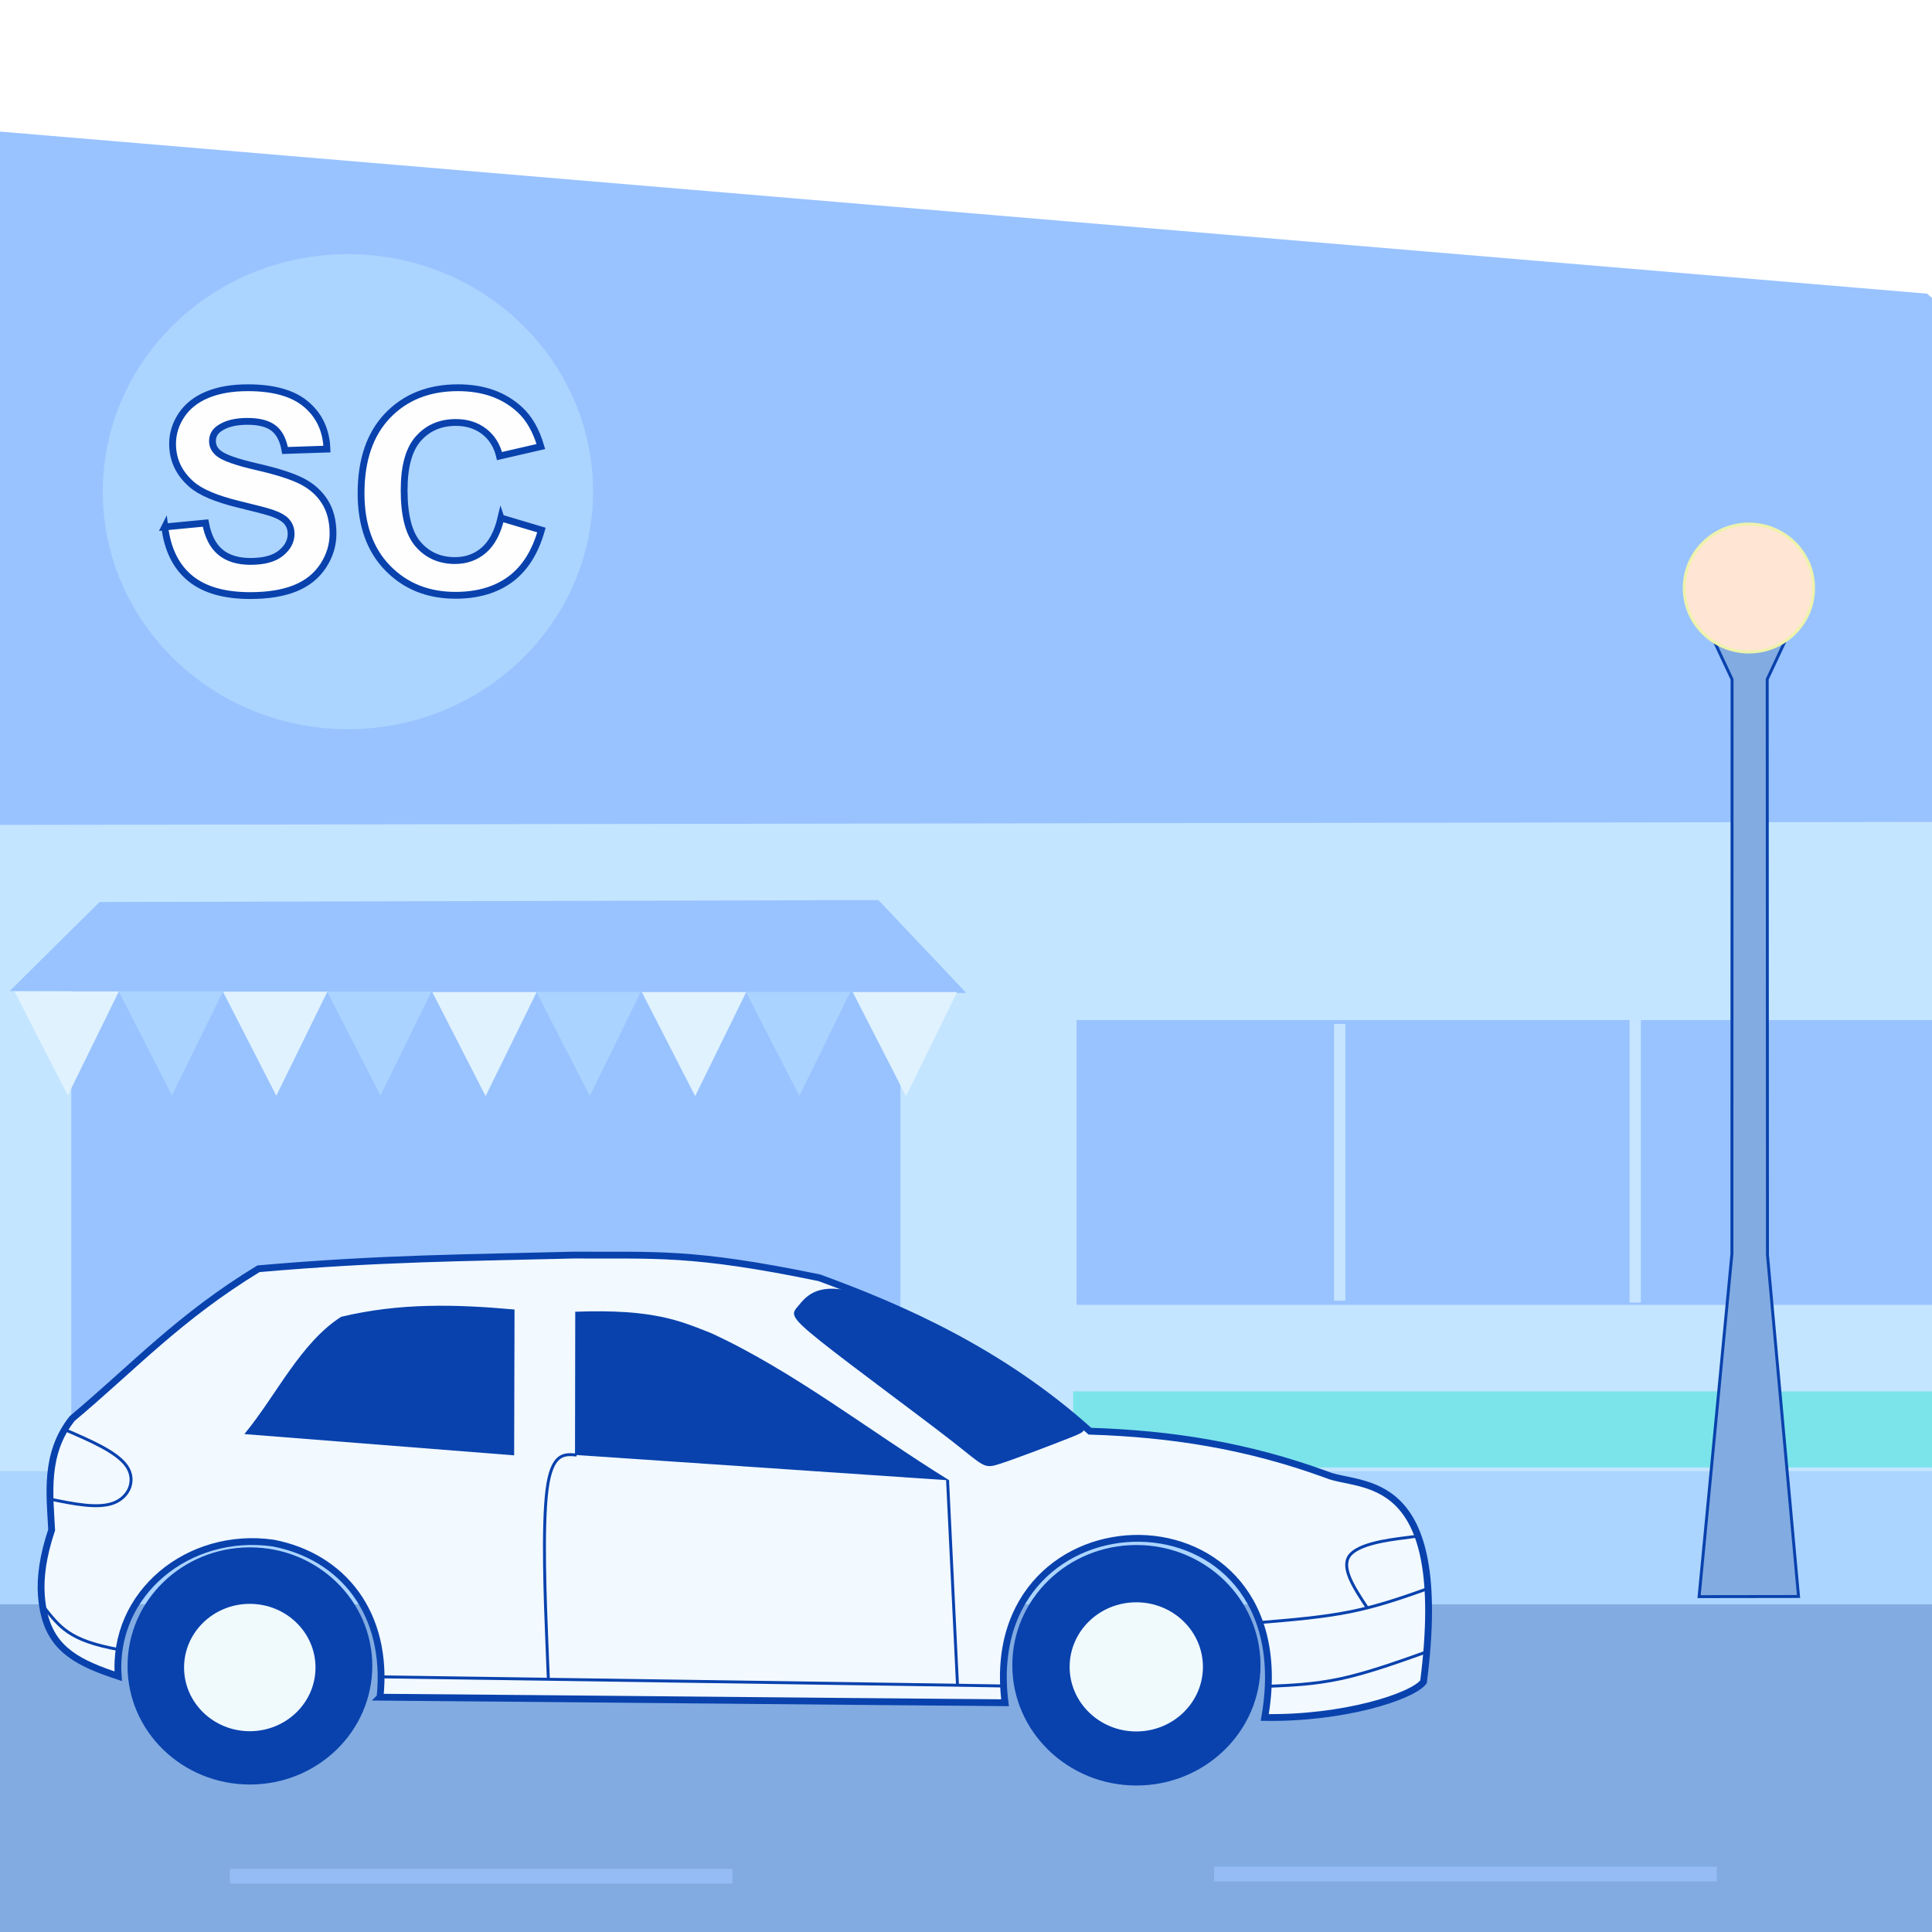 <?xml version="1.0" encoding="UTF-8"?>
<!DOCTYPE svg PUBLIC "-//W3C//DTD SVG 1.0//EN" "http://www.w3.org/TR/2001/REC-SVG-20010904/DTD/svg10.dtd">
<!-- Creator: CorelDRAW 2021 (64-Bit) -->
<svg xmlns="http://www.w3.org/2000/svg" xml:space="preserve" width="50mm" height="50mm" version="1.0" style="shape-rendering:geometricPrecision; text-rendering:geometricPrecision; image-rendering:optimizeQuality; fill-rule:evenodd; clip-rule:evenodd"
viewBox="0 0 6611.24 6611.24"
 xmlns:xlink="http://www.w3.org/1999/xlink"
 xmlns:xodm="http://www.corel.com/coreldraw/odm/2003">
 <rect x="0" y="0" width="6611.24" height="6611.24" fill="#808080" stroke="none"/>
 <defs>
  <style type="text/css">
   <![CDATA[
    .str3 {stroke:#0942AD;stroke-width:23.32;stroke-miterlimit:22.926}
    .str0 {stroke:#97C3FF;stroke-width:23.32;stroke-miterlimit:22.926}
    .str1 {stroke:#0942AD;stroke-width:10.08;stroke-miterlimit:22.926}
    .str2 {stroke:#EEF2AC;stroke-width:10.08;stroke-miterlimit:22.926}
    .fil25 {fill:none}
    .fil24 {fill:#0942AD}
    .fil19 {fill:#7BE4EA}
    .fil1 {fill:#82ABE1}
    .fil21 {fill:#95BCF5}
    .fil16 {fill:#98C2FF}
    .fil4 {fill:#98C3FE}
    .fil15 {fill:#98C3FF}
    .fil6 {fill:#99C3FD}
    .fil8 {fill:#99C3FF}
    .fil10 {fill:#AAD3FF}
    .fil3 {fill:#AAD4FE}
    .fil20 {fill:#ABD4FF}
    .fil18 {fill:#ADD4F6}
    .fil5 {fill:#ADD4FD}
    .fil13 {fill:#ADD4FF}
    .fil7 {fill:#B0D5FC}
    .fil2 {fill:#C4E5FF}
    .fil12 {fill:#C5E4FF}
    .fil14 {fill:#C6E3FF}
    .fil11 {fill:#C6E4FF}
    .fil9 {fill:#E0F2FE}
    .fil26 {fill:#F0FAFD}
    .fil17 {fill:#F1FAFF}
    .fil23 {fill:#F2F9FF}
    .fil22 {fill:#FFE5D4}
    .fil0 {fill:white}
    .fil27 {fill:#FEFEFE;fill-rule:nonzero}
   ]]>
  </style>
   <clipPath id="id0">
    <path d="M-0 0l6611.24 0 0 6611.24 -6611.24 0 0 -6611.24z"/>
   </clipPath>
 </defs>
 <g id="Capa_x0020_1">
  <g>
  </g>
  <g style="clip-path:url(#id0)">
   <g>
    <rect class="fil0 str0" x="-1249.39" y="-1828.03" width="8619.38" height="8764.24"/>
    <g id="_2764277424800">
     <rect class="fil1" x="-5946.07" y="5456.46" width="16562.23" height="1300.15"/>
     <polygon class="fil2" points="10620.05,3899.88 10617.98,5490.3 -5944.6,5489.65 -5950.71,3897.75 -4119.2,3897.17 -4110.7,-467.07 -586.55,-447.13 -599.39,3898.9 -64,3900.96 -73.19,2786.95 6661.1,2778.04 6663.45,3899.23 7529.92,3897.43 7525.29,-465.81 9662.54,-467.31 9660.5,3899.53 "/>
     <rect class="fil3" x="-3684.38" y="560.29" width="1055.07" height="334.34"/>
     <rect class="fil4" x="-3593.8" y="-15.83" width="875.94" height="576.12"/>
     <rect class="fil5" x="-3172.79" y="-14.48" width="40.39" height="575.91"/>
     <rect class="fil6" x="-2625.99" y="4058.36" width="522" height="975.12"/>
     <rect class="fil7" x="-3154.7" y="3734.6" width="1567.94" height="329.03"/>
     <rect class="fil8" x="-5120.19" y="3911.83" width="1684.06" height="1126.24"/>
     <polygon class="fil8" points="-412.48,415.58 -407.82,2823.45 6935.4,2812.09 6935.6,1300.19 6594.42,1004.88 "/>
     <rect class="fil8" x="243.97" y="3380.95" width="2837.44" height="1648.07"/>
     <polygon class="fil8" points="340.72,3086.63 33.18,3391.23 3306.62,3397.85 3005.94,3080 "/>
     <polygon class="fil9" points="406.7,3392.65 232,3748.65 49.58,3392.65 "/>
     <polygon class="fil10" points="763.12,3392.2 588.43,3748.19 406.01,3392.2 "/>
     <polygon class="fil9" points="1120.18,3393.47 945.47,3749.47 763.07,3393.47 "/>
     <polygon class="fil10" points="1476.61,3393.01 1301.9,3749.01 1119.49,3393.01 "/>
     <polygon class="fil9" points="1836.4,3394.83 1661.71,3750.83 1479.29,3394.83 "/>
     <polygon class="fil10" points="2192.83,3394.37 2018.13,3750.37 1835.72,3394.37 "/>
     <polygon class="fil9" points="2553.48,3394.83 2378.79,3750.83 2196.37,3394.83 "/>
     <polygon class="fil10" points="2909.91,3394.37 2735.21,3750.37 2552.8,3394.37 "/>
     <polygon class="fil9" points="3275.05,3394.83 3100.35,3750.83 2917.95,3394.83 "/>
     <rect class="fil8" x="3683.95" y="3490.67" width="2949.27" height="974.44"/>
     <rect class="fil11" x="4565" y="3503.98" width="38.67" height="946.91"/>
     <rect class="fil11" x="5576.28" y="3490.67" width="38.67" height="966.75"/>
     <rect class="fil3" x="-2075.2" y="551.5" width="1055.07" height="334.34"/>
     <rect class="fil4" x="-1984.63" y="-24.62" width="875.94" height="576.12"/>
     <rect class="fil5" x="-1563.62" y="-23.27" width="40.39" height="575.91"/>
     <rect class="fil3" x="-3684.38" y="1878.96" width="1055.07" height="334.34"/>
     <rect class="fil4" x="-3593.8" y="1302.84" width="875.94" height="576.12"/>
     <rect class="fil5" x="-3172.79" y="1304.19" width="40.39" height="575.91"/>
     <rect class="fil3" x="-2075.2" y="1870.17" width="1055.07" height="334.34"/>
     <rect class="fil4" x="-1984.63" y="1294.05" width="875.94" height="576.12"/>
     <rect class="fil5" x="-1563.62" y="1295.4" width="40.39" height="575.91"/>
     <rect class="fil3" x="-3698.17" y="3087.29" width="1055.07" height="334.34"/>
     <rect class="fil4" x="-3607.6" y="2511.17" width="875.94" height="576.12"/>
     <rect class="fil5" x="-3186.59" y="2512.52" width="40.39" height="575.91"/>
     <rect class="fil3" x="-2089" y="3078.5" width="1055.07" height="334.34"/>
     <rect class="fil4" x="-1998.43" y="2502.38" width="875.94" height="576.12"/>
     <rect class="fil5" x="-1577.41" y="2503.73" width="40.39" height="575.91"/>
     <g>
      <rect class="fil8" x="7745.09" y="2282.02" width="840.96" height="870.19"/>
      <rect class="fil12" x="8140.66" y="2280.09" width="53.29" height="872.12"/>
      <rect class="fil12" x="7718.8" y="2527.14" width="886.71" height="32.62"/>
      <rect class="fil12" x="7717.42" y="2842.53" width="886.71" height="32.62"/>
     </g>
     <polygon class="fil13" points="7101.65,2791.38 7101.42,5486.53 9726.14,5480.93 9739.08,2446.5 8462.15,2449.4 8450.14,2798.55 "/>
     <polygon class="fil6" points="9151.1,3100.67 8621.89,3874.97 10615.93,3874.97 10620.46,3098.28 "/>
     <rect class="fil14" x="9003" y="3873.24" width="1613.2" height="1538.15"/>
     <rect class="fil15" x="9642.95" y="4051.38" width="777.79" height="676.75"/>
     <rect class="fil16" x="7487.89" y="3073.78" width="784.87" height="202.45"/>
     <rect class="fil17" x="9276.58" y="2542.85" width="365.19" height="261.55"/>
     <g>
      <rect class="fil8" x="7717.48" y="-90.26" width="840.96" height="870.19"/>
      <rect class="fil12" x="8113.05" y="-92.2" width="53.29" height="872.12"/>
      <rect class="fil12" x="7691.19" y="154.86" width="886.71" height="32.62"/>
      <rect class="fil12" x="7689.81" y="470.25" width="886.71" height="32.62"/>
     </g>
     <g>
      <rect class="fil8" x="8543.38" y="1087.82" width="840.96" height="870.19"/>
      <rect class="fil12" x="8938.95" y="1085.89" width="53.29" height="872.12"/>
      <rect class="fil12" x="8517.09" y="1332.94" width="886.71" height="32.62"/>
      <rect class="fil12" x="8515.71" y="1648.34" width="886.71" height="32.62"/>
     </g>
     <rect class="fil18" x="-4458.62" y="570.28" width="350.34" height="320.34"/>
     <rect class="fil18" x="-4466.37" y="1877.38" width="350.34" height="332.01"/>
     <rect class="fil18" x="-4468.29" y="3091.64" width="350.34" height="329.07"/>
     <rect class="fil18" x="9661.49" y="32.88" width="350.34" height="320.34"/>
     <rect class="fil18" x="9661.49" y="1558.61" width="350.34" height="320.34"/>
     <rect class="fil19" x="3672.17" y="4761.27" width="2944.87" height="260.37"/>
     <rect class="fil20" x="-5933.92" y="5034.25" width="16551.35" height="455.73"/>
     <rect class="fil21" x="-5322.19" y="6398.04" width="1720.22" height="50.35"/>
     <rect class="fil21" x="-2345.6" y="6393.76" width="1720.22" height="50.35"/>
     <rect class="fil21" x="786.44" y="6395.18" width="1720.22" height="50.35"/>
     <rect class="fil21" x="4154.53" y="6387.77" width="1720.22" height="50.35"/>
     <rect class="fil21" x="7553.97" y="6387.57" width="1720.22" height="50.35"/>
    </g>
    <g id="_2764277421728">
     <polygon class="fil1 str1" points="6047.35,2324.38 6048.2,4293.93 6154.53,5463.13 5814.23,5463.61 5926.54,4290.81 5927.12,2324.91 5863.4,2188.76 6110.4,2189.87 "/>
     <ellipse class="fil22 str2" cx="5984.72" cy="2012.24" rx="221.31" ry="218.95"/>
    </g>
    <g id="_2764277423744">
     <path class="fil23 str3" d="M1300.47 5807.73c29.82,-286.65 -127.93,-481.47 -365.38,-527.34 -290.43,-41.66 -551.47,172.43 -530.45,455.65 -131.4,-43.44 -221.41,-87.35 -252.5,-208.68 -5.24,-20.47 -8.82,-43.18 -10.62,-68.43 -4.32,-60.27 5.09,-133.84 35.19,-223.53 -5.7,-118.47 -26.25,-259.91 70.34,-381.24 211.02,-177.06 365.65,-346.96 637.47,-512.52 419.17,-36.68 718.22,-37.43 1079.55,-46.81 276.47,2.06 399.83,-13.22 839.46,77.63 283.36,103.53 621.46,251.45 926.02,524.99 276.48,8.77 536.57,48.94 809.7,148.66 114.48,48.46 425.62,-24.32 332.04,709.06 -38.58,50.6 -273.92,126.25 -543.4,121.99 143.41,-816.69 -984.14,-801.19 -888.64,-50.46 -721.68,-5.83 -1417.11,-13.13 -2138.79,-18.97z"/>
     <path class="fil24" d="M836.16 4907.4c110.46,-133.79 191.9,-312.25 331.38,-401.37 199.43,-48 392.02,-43.05 593.16,-24.9l-1.28 499 -923.26 -72.74z"/>
     <path class="fil24" d="M2431.64 4561.15c280.82,128.5 544.58,336.37 816.87,504.57l-1280.83 -87.02 0.78 -489.97c270.48,-10.3 361.73,32.87 463.18,72.42z"/>
     <path class="fil25 str1" d="M1305.18 5738.17c709.53,10.22 1419.04,20.44 1773.8,25.68 354.76,5.25 354.77,5.51 354.77,5.78"/>
     <path class="fil25 str1" d="M4336.87 5770.58c80.58,-3.33 161.17,-6.66 252.06,-26.34 90.9,-19.69 192.14,-55.72 293.34,-91.76"/>
     <path class="fil25 str1" d="M4307.38 5552.5c108.38,-8.89 216.77,-17.76 313.25,-37.16 96.48,-19.4 181.07,-49.31 265.65,-79.22"/>
     <path class="fil25 str1" d="M3242.47 5064.59c11.36,233.91 22.7,467.81 28.39,584.76 5.67,116.95 5.67,116.95 5.67,116.95"/>
     <path class="fil25 str1" d="M1973.18 4979.07c-42.67,-3.85 -85.32,-7.71 -101.44,120.11 -16.13,127.85 -5.73,387.39 -0.52,517.14 5.21,129.77 5.21,129.77 5.21,129.77"/>
     <path class="fil25 str1" d="M4678.83 5502.11c-45.17,-68.43 -90.35,-136.85 -61.43,-177.8 28.92,-40.94 131.95,-54.41 183.45,-61.14 51.51,-6.73 51.51,-6.73 51.51,-6.73"/>
     <path class="fil25 str1" d="M221.01 4891.88c89.95,38.72 179.92,77.43 212.7,125.49 32.78,48.08 8.37,105.49 -44.89,125.8 -53.27,20.32 -135.38,3.53 -217.52,-13.26"/>
     <path class="fil24" d="M2910.48 4418.12c118.18,27.89 318.49,133.08 467.64,224.93 149.14,91.84 247.13,170.31 296,210.5 48.86,40.17 48.58,42.06 -11.75,66.01 -60.35,23.93 -180.74,69.93 -238.65,88.97 -57.9,19.03 -53.33,11.11 -165.74,-76.77 -112.4,-87.89 -341.79,-255.74 -450.93,-342.86 -109.16,-87.11 -98.04,-93.48 -74.44,-121.37 23.6,-27.9 59.69,-77.31 177.88,-49.41z"/>
     <g>
      <ellipse class="fil24" cx="855.18" cy="5700.79" rx="418.75" ry="405.76"/>
      <ellipse class="fil26" cx="854.76" cy="5706.23" rx="224.89" ry="217.91"/>
     </g>
     <g>
      <ellipse class="fil24" cx="3888.75" cy="5698.46" rx="424.66" ry="411.48"/>
      <ellipse class="fil26" cx="3888.33" cy="5703.98" rx="228.06" ry="220.98"/>
     </g>
     <path class="fil25 str1" d="M145.32 5493.4c59.67,74.64 88.66,120.06 262.35,151.58"/>
    </g>
    <g id="_2764277423408">
     <path class="fil20" d="M1190.54 869.59c463.3,0 838.89,363.92 838.89,812.85 0,448.93 -375.58,812.85 -838.89,812.85 -463.3,0 -838.89,-363.92 -838.89,-812.85 0,-448.93 375.58,-812.85 838.89,-812.85z"/>
     <path class="fil27 str3" d="M563.83 1803.23l139.5 -13.42c8.4,45.21 25.22,78.28 50.77,99.53 25.56,21.25 60.02,31.79 103.39,31.79 45.82,0 80.45,-9.43 103.69,-28.27 23.25,-18.86 34.96,-40.9 34.96,-66.14 0,-16.3 -4.96,-30.04 -14.69,-41.55 -9.71,-11.33 -26.87,-21.25 -51.26,-29.55 -16.65,-5.75 -54.57,-15.66 -113.92,-30.03 -76.33,-18.54 -129.92,-41.23 -160.76,-68.21 -43.36,-37.87 -64.95,-84.04 -64.95,-138.52 0,-34.99 10.22,-67.9 30.5,-98.4 20.44,-30.52 49.78,-53.68 88.21,-69.66 38.41,-15.97 84.57,-23.96 138.98,-23.96 88.54,0 155.3,19 199.99,57.19 44.84,38.19 68.25,88.99 70.57,152.73l-143.45 4.79c-6.1,-35.46 -19.12,-60.86 -39.07,-76.36 -19.94,-15.5 -49.95,-23.32 -89.85,-23.32 -41.21,0 -73.54,8.3 -96.79,24.92 -15.01,10.7 -22.58,24.91 -22.58,42.81 0,16.29 7.09,30.19 21.26,41.69 17.98,14.86 61.67,30.2 131.09,46.17 69.4,15.81 120.68,32.42 153.82,49.36 33.31,17.1 59.36,40.26 78.14,69.81 18.8,29.55 28.2,65.98 28.2,109.27 0,39.31 -11.21,76.2 -33.81,110.55 -22.58,34.35 -54.4,59.91 -95.61,76.53 -41.23,16.77 -92.66,25.07 -154.16,25.07 -89.53,0 -158.27,-19.97 -206.26,-60.06 -47.98,-39.95 -76.51,-98.26 -85.91,-174.77zm1150.5 -30.68l138.49 41.21c-21.27,75.57 -56.71,131.64 -106.19,168.39 -49.47,36.57 -112.11,54.95 -188.12,54.95 -94.14,0 -171.47,-31.15 -232.15,-93.46 -60.51,-62.3 -90.84,-147.46 -90.84,-255.62 0,-114.22 30.49,-203.04 91.34,-266.31 60.84,-63.26 140.96,-94.88 240.21,-94.88 86.74,0 157.14,24.91 211.22,74.6 32.32,29.39 56.38,71.57 72.54,126.68l-141.47 32.59c-8.41,-35.46 -25.89,-63.59 -52.43,-84.19 -26.71,-20.61 -59.03,-30.83 -96.95,-30.83 -52.59,0 -95.29,18.21 -127.94,54.79 -32.8,36.43 -49.12,95.53 -49.12,177.33 0,86.59 16.16,148.41 48.3,185.15 32.32,36.9 74.19,55.28 125.79,55.28 38.09,0 70.91,-11.66 98.27,-35.15 27.37,-23.48 47.16,-60.23 59.04,-110.55z"/>
    </g>
   </g>
  </g>
  <polygon class="fil25" points="-0,0 6611.24,0 6611.24,6611.24 -0,6611.24 "/>
 </g>
</svg>

